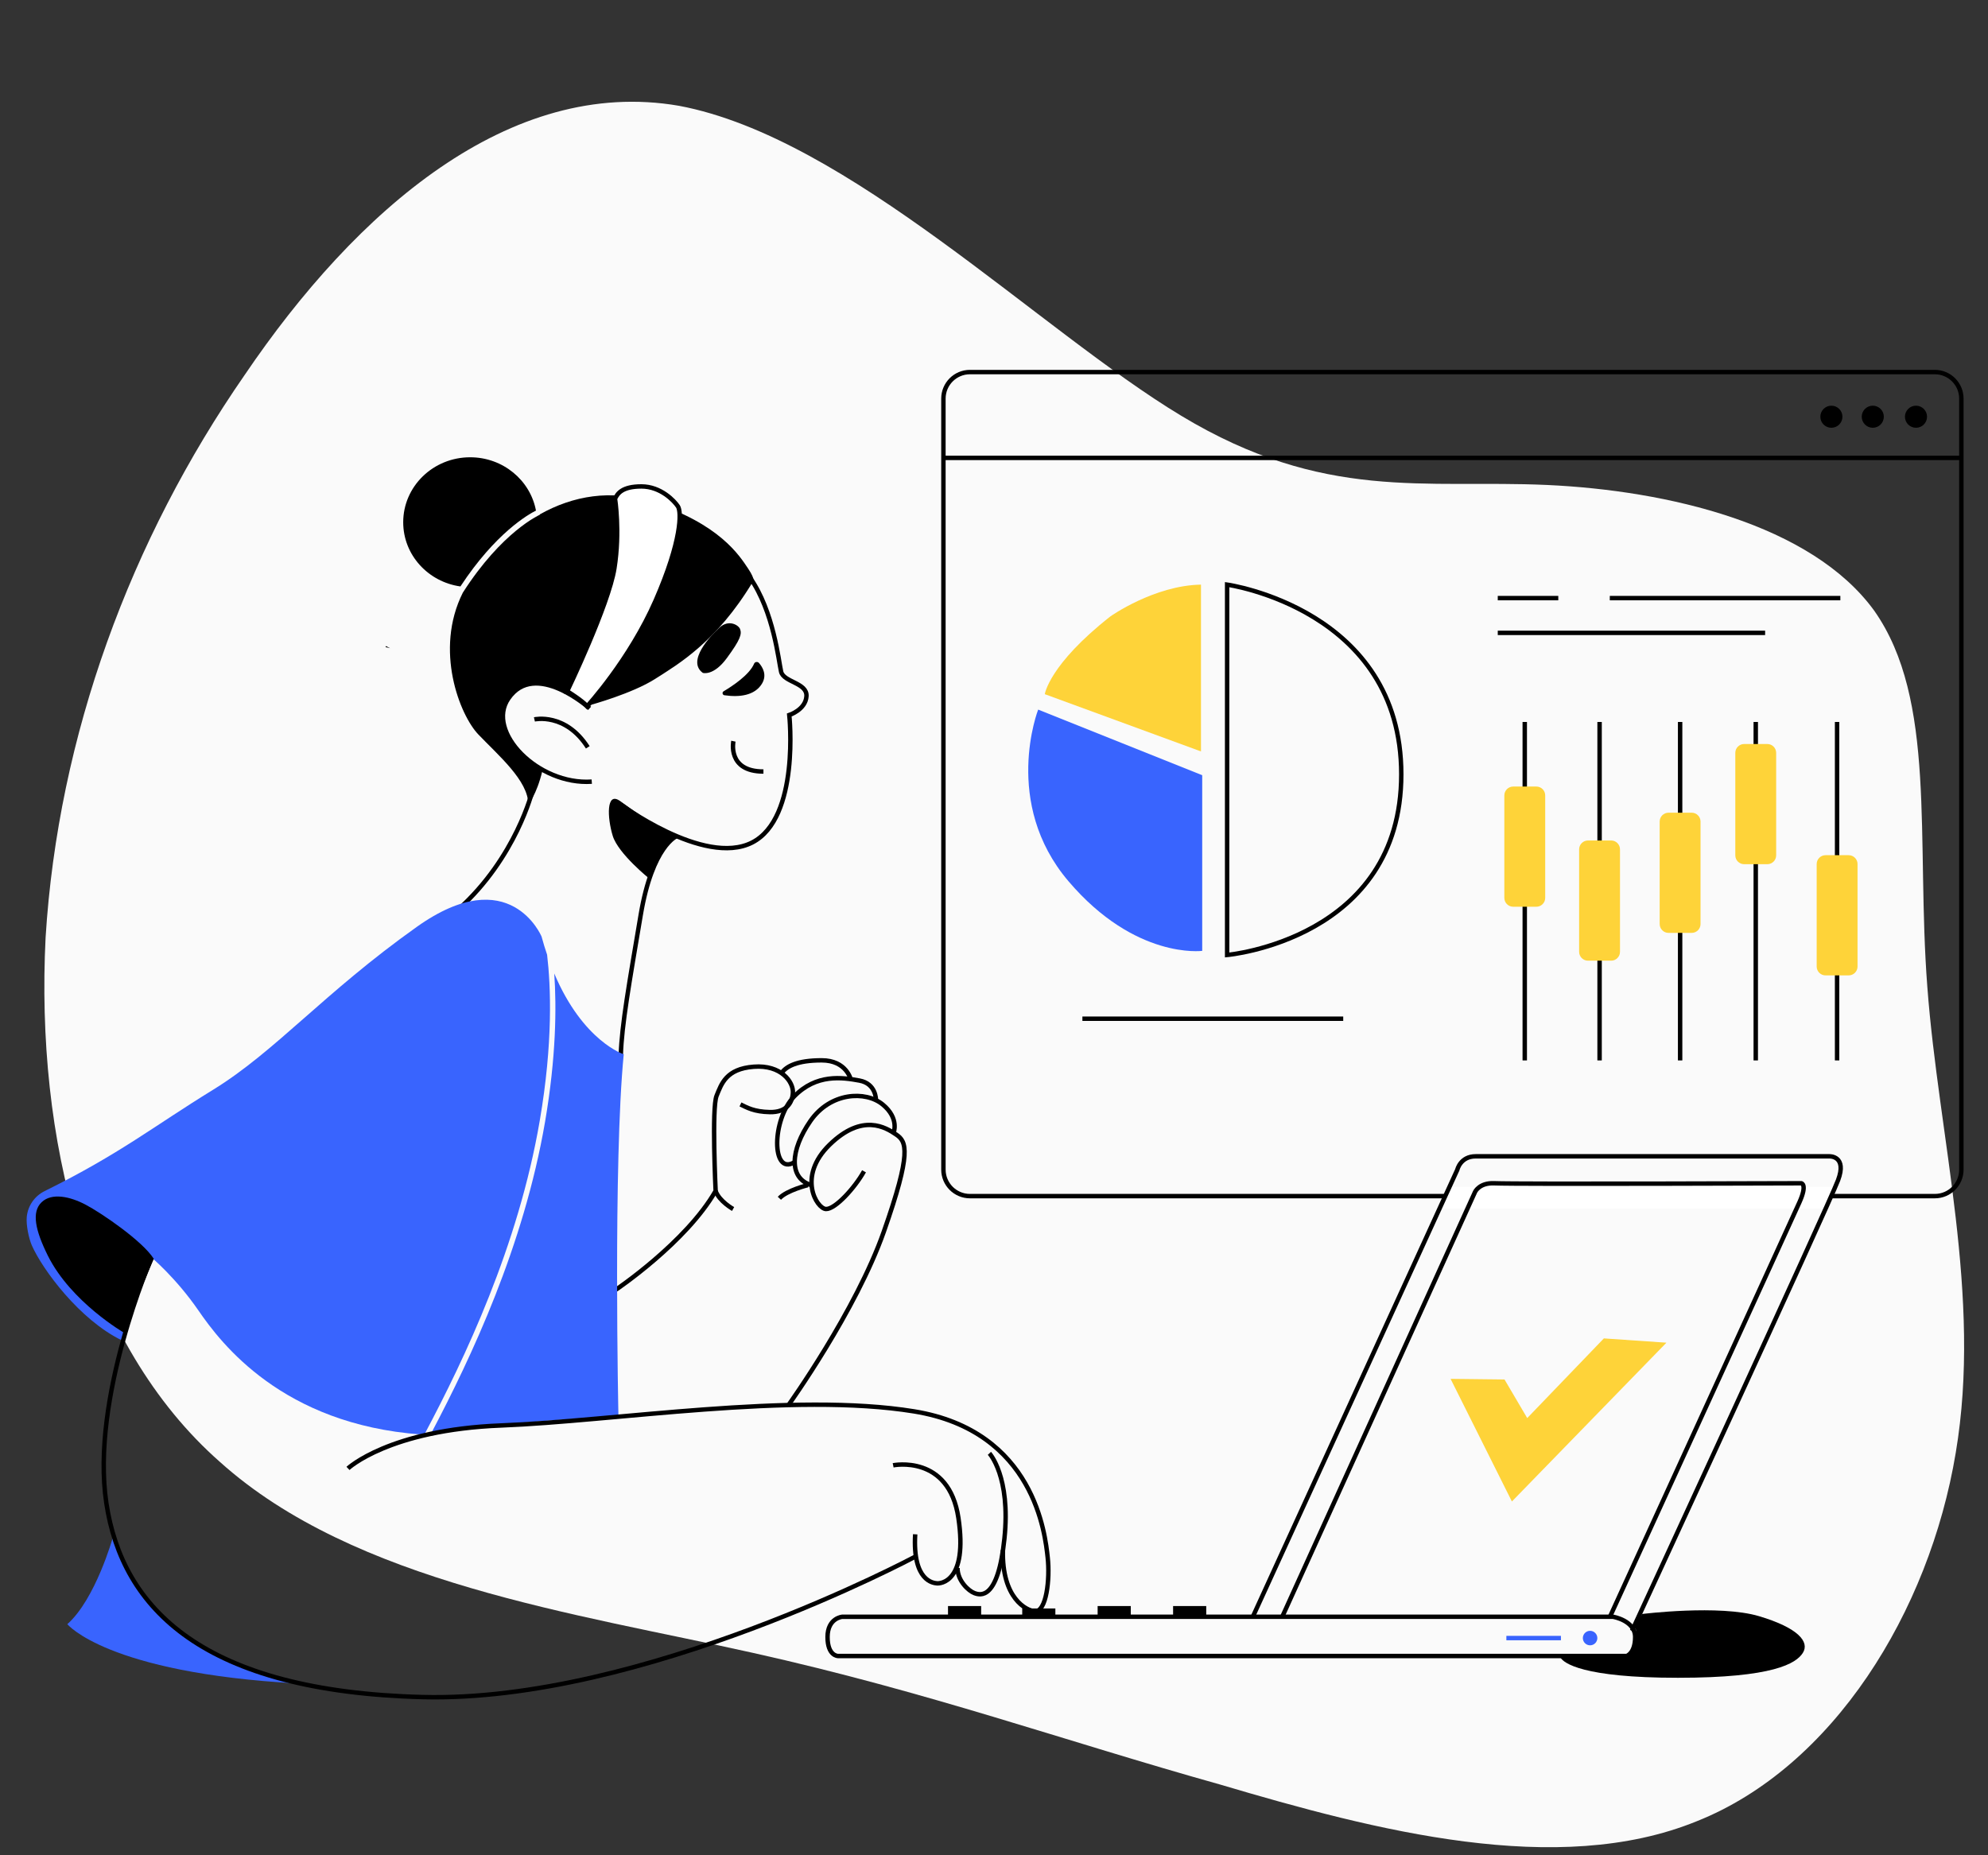 <?xml version="1.0" encoding="utf-8"?>
<!-- Generator: Adobe Illustrator 25.0.1, SVG Export Plug-In . SVG Version: 6.00 Build 0)  -->
<svg version="1.1" xmlns="http://www.w3.org/2000/svg" xmlns:xlink="http://www.w3.org/1999/xlink" x="0px" y="0px"
	 viewBox="0 0 450 420" style="enable-background:new 0 0 450 420;" xml:space="preserve">
<rect x="0" y="0" width="450" height="420" fill="#333333" stroke="none"/>
<style type="text/css">
	.st0{display:none;}
	.st1{fill:#FAFAFA;}
	.st2{fill:#FE7139;}
	.st3{fill:none;stroke:#000000;stroke-miterlimit:10;}
	.st4{fill:#FED339;}
	.st5{fill:#FAFAFA;stroke:#000000;stroke-miterlimit:10;}
	.st6{fill:#FFFFFF;stroke:#000000;stroke-miterlimit:10;}
	.st7{fill:#754C24;stroke:#000000;stroke-miterlimit:10;}
	.st8{fill:#FFFFFF;}
	.st9{fill:none;stroke:#FFFFFF;stroke-width:2;stroke-miterlimit:10;}
	.st10{fill:none;}
	.st11{fill:#3964FE;}
	.st12{fill:none;stroke:#3964FE;stroke-miterlimit:10;}
	.st13{fill:none;stroke:#FE7139;stroke-miterlimit:10;}
</style>
<g id="Capa_2" class="st0">
</g>
<g id="CHICOPAN">
</g>
<g id="CHICAPASTEL">
</g>
<g id="CHICAMOBIL">
</g>
<g id="CHICOREVIEW">
</g>
<g id="CHICAESTADISTICAS">
	<path class="st1" d="M170.43,374.18c-39.97-8.92-90.17-15.83-120.62-43.2c-30.46-26.8-41.75-73.49-39.49-118.72
		c2.84-45.78,19.23-90.09,45.06-127.37c25.27-37.29,59.99-67.56,98.31-60.94c38.31,7.18,81.38,50.71,113.72,70.19
		s55.11,14.39,82.82,15.65c27.14,1.24,59.78,8.85,74.01,28.45c14.21,20.17,9.46,51.74,12.03,85.2
		c2.55,34.03,12.41,69.93,6.43,105.44c-5.99,36.08-27.81,71.19-58.68,83.44c-31.45,12.8-72.51,2.15-107.9-8.35
		C240.69,394.04,210.4,383.1,170.43,374.18z"/>
	<g>
		<path d="M87.39,146.26c-0.01,0.02-0.06,0.11-0.12,0.24c0.34,0.08,0.67,0.15,1.02,0.24L87.39,146.26z"/>
		<g>
			<g>
				<path class="st3" d="M139.98,181.76c0,0,19.34,14.53,30.26,8.98c10.92-5.55,8.42-28.87,8.42-28.87s3.7-1.2,3.89-4.26
					s-5.18-3.15-5.74-5.55c-0.56-2.41-1.67-13.6-7.03-21.28"/>
				<path class="st3" d="M133.46,160.36c0,0-12.33-11.07-18.39-2.22c-5.14,7.5,6.73,19.64,18.88,18.81"/>
				<path class="st3" d="M120.97,162.86c0,0,7.01-1.6,12.08,6.32"/>
				<path class="st3" d="M166.01,167.79c0,0-1.46,6.87,6.8,6.87"/>
				<g>
					<path d="M121.32,115.59c-1.28-6.86-7.46-12.07-14.9-12.07c-8.37,0-15.15,6.59-15.15,14.71c0,7.4,5.63,13.5,12.95,14.53
						C112.17,120.66,119.57,116.46,121.32,115.59z"/>
					<path d="M169.34,128.71c-1.87-2.78-6.39-10.2-22.07-15.13c-8.93-2.81-17.52-1.39-25.1,2.88l0.03,0.07
						c-0.08,0.04-8.58,3.79-17.44,17.65c-6.51,12.98-0.67,27.72,3.51,32.08c4.58,4.79,11.31,10.48,11.31,15.82
						c0,0,1.87-2.08,3.19-7.57c0,0-10.62-6.59-8.33-15.48c0,0,2.85-5.83,9.16-4.3c6.32,1.53,10.06,4.86,10.06,4.86
						s9.44-2.57,14.64-5.9c5.21-3.33,13.88-8.33,22.07-21.93C170.38,131.77,171.21,131.49,169.34,128.71z"/>
				</g>
				<path class="st6" d="M132.9,159.88c0,0,9.65-10.48,15.55-24.01c5.9-13.53,5.83-19.99,5-21.24c-0.83-1.25-3.89-4.51-8.26-4.51
					s-5.41,1.6-5.97,2.78c0,0,1.18,7.43-0.14,15.75s-10.69,27.83-10.69,27.83S131.86,158.63,132.9,159.88z"/>
				<path d="M163.79,156.5c1.95-1.16,5.83-3.7,6.91-6.26c0.19-0.44,0.79-0.51,1.1-0.15c0.85,0.97,1.88,2.73,0.66,4.71
					c-1.64,2.66-5.06,3.09-8.5,2.59C163.53,157.32,163.4,156.73,163.79,156.5z"/>
				<path d="M159.09,152.33c0,0,2.41,0.79,5.46-3.38s3.42-5.41,2.96-6.57c-0.35-0.87-2.54-2.22-4.63-0.32
					C160.8,143.96,155.39,149.65,159.09,152.33z"/>
				<path class="st3" d="M153.2,189.27c0,0-5.52,2.12-8.16,17.8s-4.3,24.92-4.51,31.72"/>
				<path class="st3" d="M120.51,179.03c0,0-3.64,15.06-16.76,26.86"/>
				<path d="M147.03,198.95c0,0-7.08-5.66-8.33-9.72s-1.53-10.2,1.67-7.88c3.19,2.33,9.51,6.77,12.42,7.98
					C152.79,189.34,149.21,191.94,147.03,198.95z"/>
			</g>
			<g>
				<path class="st3" d="M178.5,318.05c0,0,15.27-21.31,21.58-39.28c6.32-17.98,5.14-20.34,2.78-21.93
					c-2.36-1.6-7.63-4.93-15.06,2.29c-7.43,7.22-2.91,14.51-0.83,14.57c2.08,0.07,6.52-4.79,8.61-8.54"/>
				<path class="st3" d="M139.43,291.95c0,0,15.89-10.69,22.56-22.35c0,0-0.9-18.81,0.21-21.52s2.15-6.11,8.4-6.59
					c6.25-0.49,9.02,3.47,8.88,5.9s-1.6,4.44-5.21,4.37c-3.61-0.07-5.21-1.04-6.66-1.74"/>
				<path class="st3" d="M165.94,273.7c0,0-3.12-1.74-3.96-4.09"/>
				<path class="st3" d="M202.24,256.56c0,0,1.46-3.33-2.43-6.52s-11.87-2.78-16.38,3.75s-5.07,13.05,0.42,14.57"/>
				<path class="st3" d="M198.28,248.99c0,0,0.07-3.68-3.75-4.37c-3.85-0.7-9.72-1.6-14.78,3.61c-5.07,5.21-5.14,17.91,0,14.92"/>
				<path class="st3" d="M192.59,244.41c0,0-0.97-4.37-6.59-4.37s-7.98,1.39-9.02,2.78"/>
				<path class="st3" d="M182.87,268.29c0,0-4.79,1.18-6.45,2.98"/>
			</g>
			<g>
				<g>
					<g>
						<path class="st11" d="M141.19,238.67c0,0-9.21-2.9-15.73-18.29c0.53,7.61,0.43,18.9-2.08,33.57
							c-4.83,28.16-16.7,53.31-25.72,70.41c5.4-0.8,19.94-2.69,42.33-3.7C139.98,320.66,138.78,263.01,141.19,238.67z"/>
						<path class="st11" d="M122.17,253.75c3.04-17.72,2.52-30.45,1.67-37.62c-0.44-1.29-0.86-2.66-1.25-4.1
							c0,0-7.13-17.21-28.22-2.22c-21.1,14.99-32.02,28.22-46.18,36.92c-13.43,8.25-20.94,14.42-38.1,22.92
							c-2.26,1.12-3.8,3.33-4.03,5.85c-0.18,1.89,0.49,4.92,1.13,6.4c2.37,5.42,10.83,16.93,20.45,21.56c0,0,3.79-13.23,6.66-18.79
							c0,0,5.55,4.63,10.64,12.03c5.09,7.4,18.97,25.73,50.34,28.04c0,0,0.3-0.05,0.86-0.14
							C105.18,307.56,117.29,282.18,122.17,253.75z"/>
					</g>
					<path d="M28.21,301.79c0,0-12.13-6.95-17.41-17.59c-2.81-5.68-3.7-9.81-1.39-12.03c2.31-2.22,6.48-1.3,9.99,0.56
						c3.52,1.85,12.82,8.17,15.41,12.24C34.81,284.97,28.67,299.29,28.21,301.79z"/>
				</g>
				<g>
					<path class="st3" d="M78.77,332.42c0,0,9.3-8.74,34.7-9.72c25.4-0.97,66.07-7.63,93.42-3.19
						c27.35,4.44,29.71,28.04,30.26,33.04c0.56,5-0.31,12.41-2.91,12.22c-1.87-0.14-7.5-2.91-7.22-13.88"/>
					<path class="st3" d="M223.96,329.01c0,0,4.86,5.21,3.4,19.29c-1.46,14.09-5.48,12.84-6.8,12.35c-1.32-0.49-3.82-2.78-3.82-5.69
						"/>
					<path class="st3" d="M202.17,331.72c0,0,12.63-2.57,14.78,11.94c2.15,14.51-4.09,14.85-4.86,14.78
						c-0.76-0.07-5.55-0.42-4.93-11.1"/>
					<g>
						<path class="st11" d="M25.51,348.15c0,0-3.89,13.88-10.27,19.53c0,0,8.88,11.01,52.01,13.42
							C67.25,381.09,34.86,375.45,25.51,348.15z"/>
						<path class="st3" d="M207.17,352.4c0,0-61.77,33.04-111.46,31.79c-49.69-1.25-68.02-19.99-71.63-43.86
							c-3.61-23.88,10.22-55.59,10.22-55.59"/>
					</g>
				</g>
			</g>
		</g>
		<g>
			<g>
				<g>
					<path class="st3" d="M437.97,270.78H219.55c-3.31,0-6-2.69-6-6V90.23c0-3.31,2.69-6,6-6h218.42c3.31,0,6,2.69,6,6v174.56
						C443.97,268.1,441.29,270.78,437.97,270.78z"/>
					<line class="st3" x1="213.55" y1="103.66" x2="443.97" y2="103.66"/>
					<circle cx="414.55" cy="94.34" r="2.5"/>
					<circle cx="423.92" cy="94.34" r="2.5"/>
					<circle cx="433.7" cy="94.34" r="2.5"/>
				</g>
				<line class="st3" x1="339.03" y1="135.4" x2="352.73" y2="135.4"/>
				<line class="st3" x1="364.39" y1="135.4" x2="416.58" y2="135.4"/>
				<line class="st3" x1="339.03" y1="143.27" x2="399.55" y2="143.27"/>
			</g>
			<line class="st3" x1="345.14" y1="163.44" x2="345.14" y2="240.06"/>
			<line class="st3" x1="362.08" y1="163.44" x2="362.08" y2="240.06"/>
			<line class="st3" x1="380.31" y1="163.44" x2="380.31" y2="240.06"/>
			<line class="st3" x1="397.43" y1="163.44" x2="397.43" y2="240.06"/>
			<line class="st3" x1="415.84" y1="163.44" x2="415.84" y2="240.06"/>
			<path class="st4" d="M347.77,205.27h-5.25c-1.1,0-2-0.9-2-2v-23.21c0-1.1,0.9-2,2-2h5.25c1.1,0,2,0.9,2,2v23.21
				C349.77,204.37,348.87,205.27,347.77,205.27z"/>
			<path class="st4" d="M364.7,217.48h-5.25c-1.1,0-2-0.9-2-2v-23.21c0-1.1,0.9-2,2-2h5.25c1.1,0,2,0.9,2,2v23.21
				C366.7,216.58,365.8,217.48,364.7,217.48z"/>
			<path class="st4" d="M382.93,211.19h-5.25c-1.1,0-2-0.9-2-2v-23.21c0-1.1,0.9-2,2-2h5.25c1.1,0,2,0.9,2,2v23.21
				C384.93,210.29,384.03,211.19,382.93,211.19z"/>
			<path class="st4" d="M400.05,195.64h-5.25c-1.1,0-2-0.9-2-2v-23.21c0-1.1,0.9-2,2-2h5.25c1.1,0,2,0.9,2,2v23.21
				C402.05,194.74,401.15,195.64,400.05,195.64z"/>
			<path class="st4" d="M418.47,220.81h-5.25c-1.1,0-2-0.9-2-2v-23.21c0-1.1,0.9-2,2-2h5.25c1.1,0,2,0.9,2,2v23.21
				C420.47,219.91,419.57,220.81,418.47,220.81z"/>
		</g>
		<line class="st3" x1="245.01" y1="230.62" x2="304.05" y2="230.62"/>
		<path class="st3" d="M277.77,132.35v83.84c0,0,39.42-3.52,39.42-40.9S277.77,132.35,277.77,132.35z"/>
		<path class="st4" d="M271.85,132.35v37.76l-35.35-12.96c0,0,0.93-6.66,14.81-17.58C251.31,139.56,261.23,132.53,271.85,132.35z"/>
		<path class="st11" d="M272.13,175.49v39.77c0,0-15.13,2.01-30.26-15.75S235,160.64,235,160.64L272.13,175.49z"/>
		<polygon class="st8" points="328.11,268.66 415.29,268.66 413.16,273.65 326.17,273.65 		"/>
		<g>
			<g>
				<path class="st3" d="M189.68,374.89h178.51c0,0,1.94-0.56,1.94-4.3s-5-4.58-5-4.58H190.65c0,0-3.33,0.28-3.33,4.58
					C187.32,374.89,189.68,374.89,189.68,374.89z"/>
				<g>
					<rect x="214.59" y="363.58" width="7.5" height="2.36"/>
					<rect x="248.46" y="363.58" width="7.5" height="2.36"/>
					<rect x="265.54" y="363.58" width="7.5" height="2.36"/>
					<rect x="231.39" y="364.13" width="7.5" height="1.8"/>
				</g>
			</g>
			<path class="st3" d="M283.65,365.87l46.22-101.05c0,0,0.69-3.05,4.16-3.05s80.09,0,80.09,0s4.03-0.14,1.94,5.41
				c-2.08,5.55-46.64,102.02-46.64,102.02"/>
			<path class="st3" d="M290.31,365.87l43.59-96.06c0,0,0.97-2.08,4.3-1.94c5.41,0.23,69.54,0,69.54,0s1.43,0.19-0.42,4.3
				c-2.72,6.06-42.85,93.74-42.85,93.74"/>
			<path d="M371.72,365.38c0,0,17.46-2.18,26.44,0.49c8.88,2.64,11.52,5.83,9.92,8.33c-1.51,2.37-6.66,5.62-28.25,5.62
				s-25.96-3.33-26.65-4.65l14.23-0.21c0,0,2.43,0.21,2.85-3.33c0.42-3.54-0.42-3.33-0.42-3.33L371.72,365.38z"/>
			<polygon class="st4" points="328.35,312.15 340.56,312.29 345.7,321.03 363.05,302.99 377.21,303.96 342.23,339.91 			"/>
			<line class="st12" x1="340.98" y1="370.83" x2="353.33" y2="370.83"/>
			<circle class="st11" cx="359.93" cy="370.83" r="1.64"/>
		</g>
	</g>
</g>
<g id="HAMBURGUESA">
</g>
<g id="PIZZA">
</g>
<g id="TACO">
</g>
<g id="POKE">
</g>
<g id="INDIO">
</g>
</svg>
